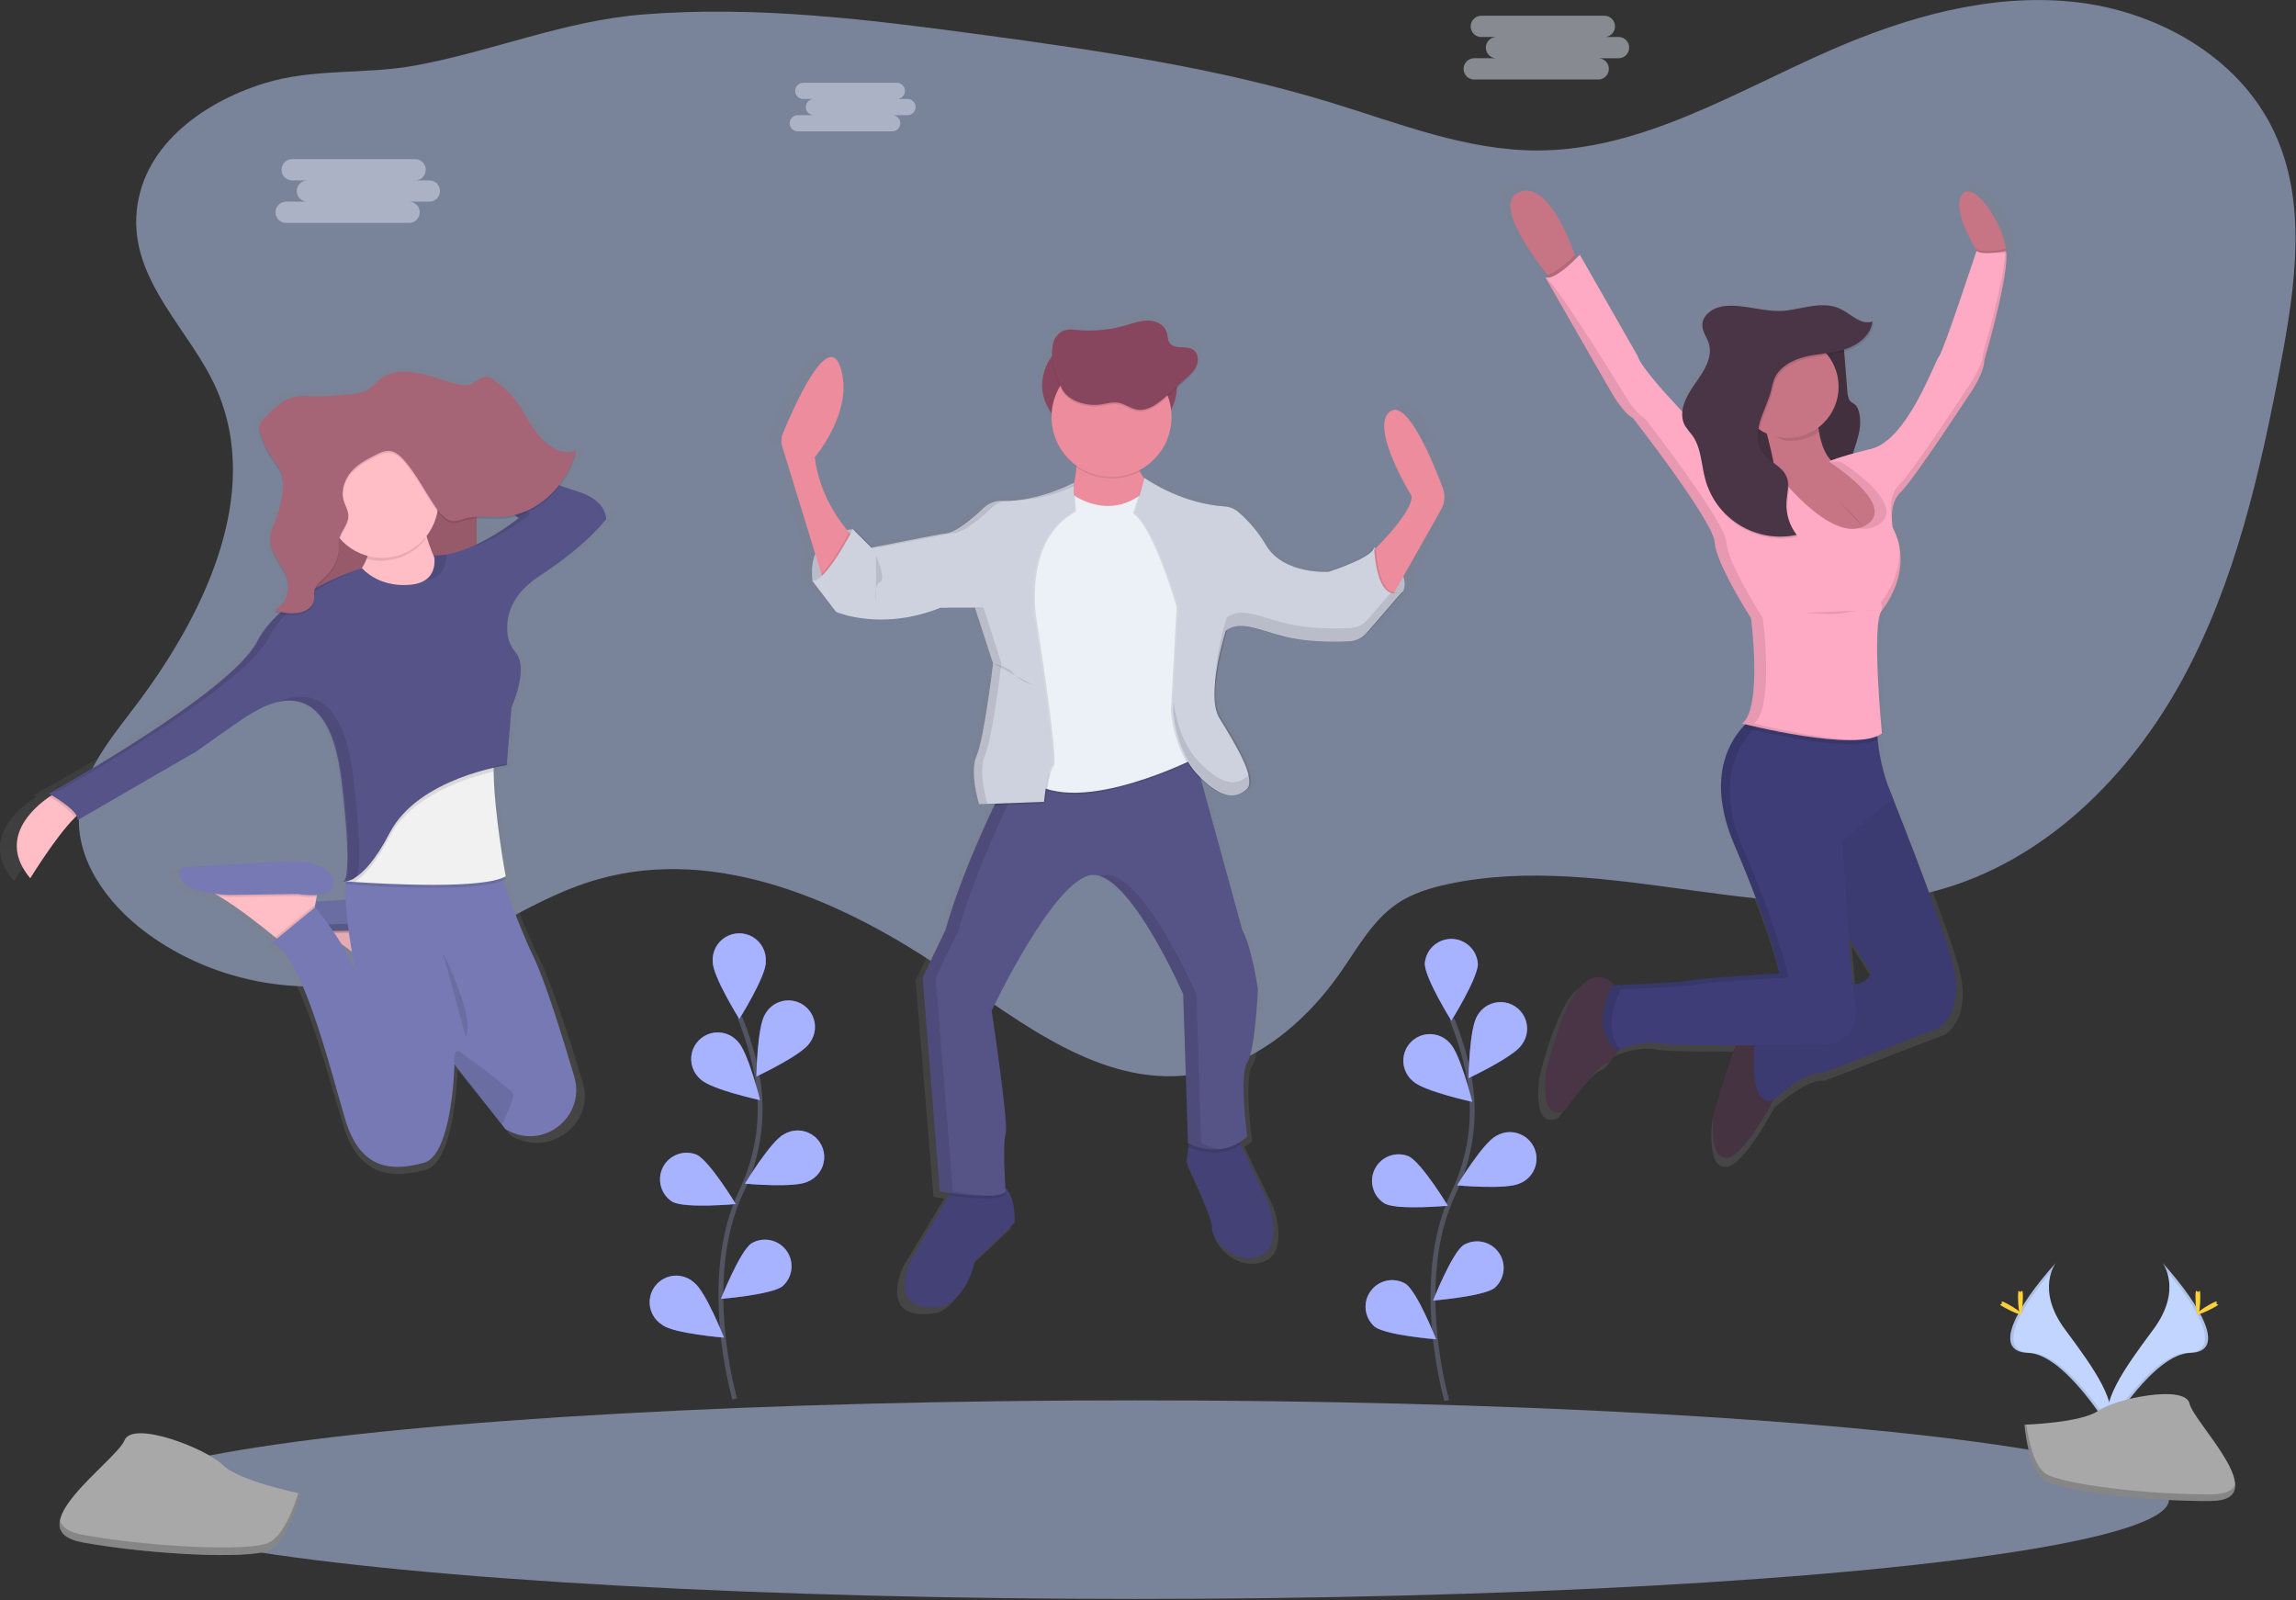 <?xml version="1.0" encoding="UTF-8"?>
<svg width="950px" height="662px" viewBox="0 0 950 662" version="1.1" xmlns="http://www.w3.org/2000/svg" xmlns:xlink="http://www.w3.org/1999/xlink">
    <rect x="0" y="0" width="950" height="662" fill="#333333" stroke="none"/>
    <!-- Generator: Sketch 52.6 (67491) - http://www.bohemiancoding.com/sketch -->
    <title>undraw_celebration_0jvk</title>
    <desc>Created with Sketch.</desc>
    <defs>
        <linearGradient x1="49.983%" y1="100.014%" x2="49.983%" y2="0.005%" id="linearGradient-1">
            <stop stop-color="#808080" stop-opacity="0.25" offset="0%"></stop>
            <stop stop-color="#808080" stop-opacity="0.12" offset="54%"></stop>
            <stop stop-color="#808080" stop-opacity="0.1" offset="100%"></stop>
        </linearGradient>
        <linearGradient x1="49.5%" y1="61.148%" x2="49.5%" y2="39.148%" id="linearGradient-2">
            <stop stop-color="#808080" stop-opacity="0.25" offset="0%"></stop>
            <stop stop-color="#808080" stop-opacity="0.12" offset="54%"></stop>
            <stop stop-color="#808080" stop-opacity="0.1" offset="100%"></stop>
        </linearGradient>
        <linearGradient x1="49.992%" y1="100.019%" x2="49.992%" y2="0.007%" id="linearGradient-3">
            <stop stop-color="#808080" stop-opacity="0.25" offset="0%"></stop>
            <stop stop-color="#808080" stop-opacity="0.12" offset="54%"></stop>
            <stop stop-color="#808080" stop-opacity="0.1" offset="100%"></stop>
        </linearGradient>
        <linearGradient x1="49.998%" y1="99.994%" x2="49.998%" y2="-3.23460403e-05%" id="linearGradient-4">
            <stop stop-color="#808080" stop-opacity="0.25" offset="0%"></stop>
            <stop stop-color="#808080" stop-opacity="0.12" offset="54%"></stop>
            <stop stop-color="#808080" stop-opacity="0.1" offset="100%"></stop>
        </linearGradient>
    </defs>
    <g id="Page-1" stroke="none" stroke-width="1" fill="none" fill-rule="evenodd">
        <g id="undraw_celebration_0jvk" transform="translate(-1, 0)">
            <path d="M90.45,160.67 C109.97,204.76 85.07,255.53 55.76,293.76 C45.95,306.58 35.12,320.02 33.76,336.1 C32.12,355.77 45.44,373.85 61.24,385.67 C90.06,407.21 129.42,413.87 163.72,403 C193.36,393.61 218.28,372.4 248.18,363.85 C298.18,349.53 351.18,373.27 394,402.85 C424.31,423.76 456.77,449.24 493.31,444.76 C519.02,441.61 540.84,423.56 555.65,402.31 C562.8,392.05 569.02,380.55 579.43,373.63 C585.62,369.51 592.89,367.33 600.16,365.77 C666.55,351.58 737.01,386.21 802.52,368.4 C846.77,356.4 882.05,321.4 903.99,281.13 C925.93,240.86 936.17,195.39 944.7,150.34 C950.76,118.34 955.79,83.77 941.86,54.34 C927.12,23.18 893,4.29 858.71,0.75 C824.42,-2.79 790.03,6.98 758.44,20.76 C718.97,38.02 680.28,62.18 637.2,62.26 C607.86,62.32 579.88,51.06 551.83,42.47 C504.93,28.12 456.16,20.99 407.56,14.41 C361.03,8.11 314.04,2.25 267.23,5.97 C234.11,8.6 204.86,21.26 172.72,27.12 C151.77,30.94 130.72,28.12 110.16,34.52 C84.84,42.44 58.8,60.79 57.4,89.69 C56.08,117.2 80.1,137.28 90.45,160.67 Z" id="Path" fill="#C1D5FF" opacity="0.5"></path>
            <path d="M602.9,199.93 C598.63,188.8 587.62,162.64 580.37,167.83 C571.21,174.39 589.53,203.37 589.53,203.37 C590.05,208.69 579.75,219.76 574.23,225.28 C574.23,224.84 574.23,224.59 574.23,224.59 C574.177,224.8 574.097,225.002 573.99,225.19 L573.53,224.94 C573.407,225.381 573.185,225.788 572.88,226.13 C572.88,225.38 572.83,224.94 572.83,224.94 C571.77,229.43 553.27,235.12 553.27,235.12 C553.27,235.12 552.77,235.12 551.91,235.12 C546.77,235.12 533.39,233.96 527.19,224.04 C523.983,218.666 519.881,213.88 515.06,209.89 C513.409,208.596 511.404,207.836 509.31,207.71 C492.18,206.61 478.31,197.94 475.54,196.09 L475.03,195.74 L474.92,196.06 C474.27,195.13 473.64,194.14 473.05,193.12 L472.75,192.57 C481.205,188.326 486.559,179.691 486.6,170.23 C486.6,170.06 486.6,169.88 486.6,169.71 C488.107,167.105 488.9,164.149 488.9,161.14 L488.9,158.14 L492.81,154.66 C494.6,153.07 496.45,151.39 497.36,149.2 C497.725,148.314 497.889,147.357 497.84,146.4 C498.018,144.733 497.322,143.091 496,142.06 C493,139.99 488,142.06 485.83,139.18 C484.83,137.88 485.01,136.11 484.52,134.58 C483.52,131.47 479.92,129.79 476.59,129.74 C473.26,129.69 470.07,130.9 466.87,131.81 C460.147,133.719 453.131,134.376 446.17,133.75 C444.287,133.415 442.355,133.483 440.5,133.95 C438.203,134.9 436.494,136.886 435.9,139.3 C435.653,140.194 435.505,141.113 435.46,142.04 C432.67,145.187 431.127,149.245 431.12,153.45 L431.12,161.14 C431.126,165.245 432.598,169.214 435.27,172.33 C435.908,179.654 439.738,186.325 445.74,190.57 C445.74,190.77 445.74,190.973 445.74,191.18 L445.87,191.26 C445.708,193.644 445.34,196.01 444.77,198.33 L444.77,197.82 C444.77,197.82 430.77,205.27 415.77,205.45 L414.12,205.45 C411.161,205.35 408.284,206.429 406.12,208.45 C401.68,212.63 393.9,219.24 389.12,219.24 C388.12,219.24 362.88,224.17 358.7,224.99 L350.89,217.34 L350.65,217.79 L350.19,217.34 C349.336,217.406 348.487,217.53 347.65,217.71 C343.65,212.97 335.65,201.95 333.8,187.16 C333.8,187.16 351.07,167.49 344.72,149.16 C339.3,133.54 324.37,167.02 320.13,177.11 C319.388,178.871 319.296,180.838 319.87,182.66 L333.9,227.88 C332.564,231.384 332.181,235.18 332.79,238.88 L332.63,238.88 L342.85,251.99 C342.85,251.99 350.54,255.27 362.57,255.21 C371.387,255.224 380.125,253.548 388.31,250.27 L390.68,250.27 L390.23,250.44 L402.4,250.44 L410.14,273.85 C409.88,275.98 406.14,305.71 403.14,312.36 C402.25,314.582 401.847,316.969 401.96,319.36 C402.118,323.954 402.867,328.508 404.19,332.91 L410.97,332.66 L410.71,333.19 C404.97,344.96 395.38,365.93 389.71,385.53 L379.84,405.53 L387.24,495.23 L387.54,495.23 L388.11,495.32 C388.91,495.44 390.11,495.62 391.69,495.82 L391.11,496.82 L374.8,523.82 C374.8,523.82 363.17,547.63 388.9,543.14 C388.9,543.14 398.41,540.38 402.29,524.14 L419.21,508.27 C419.21,508.27 420,497.73 415.21,493.52 C414.91,488.65 414.15,474.43 415.32,471.01 C416.73,466.87 409.32,419.26 409.32,419.26 C409.32,419.26 436.1,363.71 452.32,362.33 C453.509,362.246 454.703,362.403 455.83,362.79 C469.16,367.13 485.31,399.36 490.06,409.39 L490.28,409.85 L490.28,409.94 L490.46,410.33 L490.46,410.44 L490.62,410.78 L490.62,410.87 L490.76,411.18 L490.76,411.25 L490.88,411.5 L490.88,411.6 L490.97,411.79 L490.97,411.87 L491.03,412.01 L491.03,412.09 L491.03,412.18 L491.08,412.3 L493.19,474.75 L493.4,474.86 L493.5,474.86 L493.32,476.15 L492.4,482.6 C492.4,482.6 504.03,507.1 503.32,510.2 C502.61,513.3 511.07,525.73 523.05,522.28 C535.03,518.83 527.9,499.38 527.9,499.38 L516.36,475.6 L515.85,474.54 C517,473.835 518.084,473.028 519.09,472.13 C519.09,472.13 515.57,446.6 519.09,441.08 C522.61,435.56 523.67,410.37 523.67,410.37 C523.67,410.37 521.2,393.12 516.97,385.53 L499.25,322.28 C504.56,327.22 508.69,329.15 512.14,329.02 L512.71,329.02 C514.227,329.049 515.724,328.676 517.05,327.94 C517.762,327.538 518.432,327.066 519.05,326.53 C519.168,326.428 519.278,326.318 519.38,326.2 C524.31,322.06 513.74,305.84 507.75,296.2 C501.98,286.9 509.93,261.63 510.53,259.75 C511.064,259.358 511.637,259.023 512.24,258.75 C513.48,258.219 514.811,257.93 516.16,257.9 C521.9,258.1 528.96,261.4 537.7,263.06 C543.774,264.093 549.929,264.572 556.09,264.49 L556.45,264.49 C558.9,264.49 561.12,264.44 562.92,264.37 C564.562,264.305 566.169,263.871 567.62,263.1 C568.864,262.375 569.99,261.464 570.96,260.4 L586.3,243.07 L585.9,243.26 C586.643,241.295 586.643,239.125 585.9,237.16 L602.11,209.16 C603.768,206.365 604.059,202.966 602.9,199.93 Z" id="Path" fill="url(#linearGradient-1)"></path>
            <path d="M420.78,505.9 L404.45,521.55 C400.71,537.55 391.52,540.26 391.52,540.26 C366.69,544.68 377.91,521.26 377.91,521.26 L393.66,494.61 L395.6,491.32 C395.6,491.32 406.83,487.92 414.31,489.96 C415.254,490.219 416.127,490.691 416.86,491.34 C421.55,495.41 420.78,505.9 420.78,505.9 Z" id="Path" fill="#444176"></path>
            <path d="M521.47,519.85 C509.9,523.25 501.74,511.01 502.47,507.94 C503.2,504.87 491.9,480.76 491.9,480.76 L492.78,474.4 L493.6,468.51 L512.6,469.87 L514.39,473.63 L525.53,497.08 C525.53,497.08 533.04,516.45 521.47,519.85 Z" id="Path" fill="#444176"></path>
            <path d="M417.04,494 C415.25,497.07 400.74,495.52 393.67,494.56 L395.61,491.27 C395.61,491.27 406.84,487.87 414.32,489.91 C415.264,490.169 416.137,490.641 416.87,491.29 C416.97,492.95 417.04,494 417.04,494 Z" id="Path" fill="#000000" opacity="0.1"></path>
            <path d="M514.41,473.61 C504.68,480.09 494.32,475.19 492.76,474.38 L493.58,468.49 L512.58,469.85 L514.41,473.61 Z" id="Path" fill="#000000" opacity="0.1"></path>
            <path d="M517.05,439.57 C513.65,445.01 517.05,470.19 517.05,470.19 C505.82,480.4 492.56,472.91 492.56,472.91 L490.56,411.34 C490.56,411.34 468.45,360.65 452.8,362.01 C437.15,363.37 411.3,418.14 411.3,418.14 C411.3,418.14 418.44,465.08 417.08,469.14 C415.72,473.2 417.08,492.95 417.08,492.95 C414.7,497.03 389.87,492.95 389.87,492.95 L382.73,404.5 L392.21,384.76 C397.66,365.44 406.92,344.76 412.46,333.16 C415.21,327.39 417.05,323.87 417.05,323.87 L435.15,320.1 L493.9,307.92 L515.01,384.76 C519.09,392.24 521.47,409.25 521.47,409.25 C521.47,409.25 520.45,434.13 517.05,439.57 Z" id="Path" fill="#565387"></path>
            <g id="Group" opacity="0.1" transform="translate(382, 307)" fill="#000000">
                <path d="M116,165.91 L114,104.34 C114,104.34 91.89,53.65 76.24,55.01 C75.54,55.078 74.852,55.233 74.19,55.47 C89.45,60.54 108.56,104.34 108.56,104.34 L110.56,165.91 C114.732,168.036 119.436,168.894 124.09,168.38 C121.269,168.041 118.53,167.204 116,165.91 Z" id="Path"></path>
                <path d="M13.27,185.98 L6.13,97.53 L15.65,77.76 C21.1,58.44 30.36,37.76 35.9,26.16 C38.65,20.39 40.49,16.87 40.49,16.87 L58.59,13.1 L112.22,1.95 L111.93,0.88 L53.15,13.1 L35.05,16.87 C35.05,16.87 33.21,20.39 30.46,26.16 C24.9,37.76 15.66,58.48 10.21,77.76 L0.69,97.49 L7.83,185.94 C7.83,185.94 21.39,188.17 29.43,187.68 C24.018,187.386 18.625,186.819 13.27,185.98 Z" id="Path"></path>
            </g>
            <path d="M353.9,218.97 C353.9,218.97 334.51,219.97 337.23,240.4 L342.67,241.08 L350.83,232.24 L354.91,224.76 L354.91,223.06 L353.9,218.97 Z" id="Path" fill="#CED2DF"></path>
            <path d="M353.9,218.97 C353.9,218.97 334.51,219.97 337.23,240.4 L342.67,241.08 L350.83,232.24 L354.91,224.76 L354.91,223.06 L353.9,218.97 Z" id="Path" fill="#000000" opacity="0.1"></path>
            <path d="M569.61,226.45 C569.61,226.45 585.61,234.95 581.52,244.82 L576.42,246.82 L569.62,243.08 L568.62,234.24 L569.3,228.12 L569.61,226.45 Z" id="Path" fill="#CED2DF"></path>
            <path d="M569.61,226.45 C569.61,226.45 585.61,234.95 581.52,244.82 L576.42,246.82 L569.62,243.08 L568.62,234.24 L569.3,228.12 L569.61,226.45 Z" id="Path" fill="#000000" opacity="0.1"></path>
            <rect id="Rectangle" fill="#88455E" x="432.18" y="138.68" width="55.79" height="42.18" rx="21.09"></rect>
            <path d="M353.77,221.86 L341.86,240.86 L340.86,237.48 L324.68,184.76 C324.127,182.963 324.215,181.029 324.93,179.29 C329.02,169.35 343.44,136.29 348.67,151.74 C354.79,169.74 338.12,189.16 338.12,189.16 C340.02,204.92 348.87,216.34 352.35,220.3 C353.23,221.33 353.77,221.86 353.77,221.86 Z" id="Path" fill="#EC8C9C"></path>
            <path d="M567.06,230.02 C567.06,230.02 585.77,212.33 585.06,205.19 C585.06,205.19 567.37,176.62 576.22,170.19 C583.22,165.07 593.85,190.87 597.97,201.84 C599.072,204.798 598.813,208.092 597.26,210.84 L574.9,250.43 L567.06,230.02 Z" id="Path" fill="#EC8C9C"></path>
            <path d="M445.95,180.7 C445.95,180.7 449.35,202.47 439.49,210.64 C429.63,218.81 467.73,218.76 467.73,218.76 L481.34,206.17 C481.34,206.17 465.69,191.54 470.45,180.66 L445.95,180.7 Z" id="Path" fill="#EC8C9C"></path>
            <path d="M445.27,205.53 C445.27,205.53 459.9,216.42 474.52,204.17 L498.33,253.5 L496.97,313.71 C496.97,313.71 447.64,339.22 427.23,323.58 C406.82,307.94 423.83,299.77 423.83,299.77 L419.07,253.51 L424.17,223.57 C424.17,223.57 433.35,209.28 434.04,209.28 C434.73,209.28 445.27,205.53 445.27,205.53 Z" id="Path" fill="#000000" opacity="0.1"></path>
            <path d="M445.27,204.85 C445.27,204.85 459.9,215.76 474.53,203.49 L498.34,252.82 L496.98,313.03 C496.98,313.03 447.65,338.54 427.24,322.9 C406.83,307.26 423.84,299.09 423.84,299.09 L419.08,252.83 L424.18,222.89 C424.18,222.89 433.36,208.6 434.05,208.6 C434.74,208.6 445.27,204.85 445.27,204.85 Z" id="Path" fill="#EBF1F6"></path>
            <path d="M445.27,199.76 C445.27,199.76 431.4,207.66 416.34,207.27 C413.486,207.181 410.716,208.24 408.65,210.21 C404.36,214.33 396.85,220.85 392.2,220.85 C391.2,220.85 362.26,226.63 362.26,226.63 L354.61,218.98 C354.61,218.98 343.21,241.26 337.77,240.24 L347.64,253.17 C347.64,253.17 366.35,261.33 390.84,251.47 L405.13,251.47 L412.61,274.6 C412.61,274.6 408.87,305.9 405.81,312.7 C402.75,319.5 406.81,332.77 406.81,332.77 L433.68,331.77 C433.68,331.77 435.04,318.5 437.08,316.77 C439.12,315.04 429.94,256.56 429.94,256.56 C429.94,256.56 423.82,223.56 446.27,211.66 L445.27,199.76 Z" id="Path" fill="#000000" opacity="0.1"></path>
            <path d="M435.14,320.14 C434.15,324.176 433.445,328.276 433.03,332.41 L412.46,333.19 C415.21,327.42 417.05,323.9 417.05,323.9 L435.14,320.14 Z" id="Path" fill="#000000" opacity="0.1"></path>
            <path d="M353.77,221.86 L341.86,240.86 L340.86,237.48 C345.23,233.14 350.35,224.07 352.39,220.29 C353.23,221.33 353.77,221.86 353.77,221.86 Z" id="Path" fill="#000000" opacity="0.1"></path>
            <path d="M445.27,199.76 C445.27,199.76 430.71,207.66 415.66,207.27 C412.806,207.181 410.036,208.24 407.97,210.21 C403.68,214.33 396.17,220.85 391.52,220.85 C390.52,220.85 361.58,226.63 361.58,226.63 L353.9,218.97 C353.9,218.97 342.5,241.25 337.06,240.23 L346.93,253.16 C346.93,253.16 365.64,261.32 390.13,251.46 L404.42,251.46 L411.9,274.58 C411.9,274.58 408.16,305.88 405.1,312.68 C402.04,319.48 406.1,332.75 406.1,332.75 L432.97,331.75 C432.97,331.75 434.33,318.48 436.37,316.75 C438.41,315.02 429.23,256.54 429.23,256.54 C429.23,256.54 423.11,223.54 445.56,211.64 L445.27,199.76 Z" id="Path" fill="#CED2DF"></path>
            <path d="M474.53,197.7 C474.53,197.7 488.41,208.28 506.94,209.5 C508.967,209.627 510.906,210.378 512.49,211.65 C517.163,215.615 521.124,220.35 524.2,225.65 C531.68,237.9 550.05,236.54 550.05,236.54 C550.05,236.54 567.91,230.93 568.93,226.54 C568.93,226.54 569.44,250.54 580.67,244.74 L565.9,261.76 C564.018,263.933 561.322,265.232 558.45,265.35 C552.9,265.57 543.26,265.64 535.12,264.06 C522.87,261.68 514.03,255.9 507.57,261 C507.57,261 499.07,287.53 504.85,297.06 C510.63,306.59 520.85,322.57 516.08,326.66 C511.31,330.75 505.53,330.4 496.01,320.54 C486.49,310.68 485.46,294.01 485.46,294.01 L487.84,251.15 C487.84,251.15 478.66,218.83 469.84,212.37 L474.53,197.7 Z" id="Path" fill="#000000" opacity="0.1"></path>
            <path d="M582.02,244.31 L567.21,261.4 C566.226,262.534 565.008,263.441 563.64,264.06 C562.424,264.609 561.113,264.918 559.78,264.97 C554.23,265.2 544.59,265.27 536.45,263.68 C524.99,261.45 516.51,256.25 510.17,259.76 C509.721,260.008 509.292,260.292 508.89,260.61 C508.89,260.61 500.39,287.14 506.17,296.67 C511.95,306.2 522.17,322.18 517.4,326.27 C516.602,326.972 515.706,327.555 514.74,328 C510.46,329.93 505.15,328.26 497.33,320.15 C487.81,310.28 486.78,293.62 486.78,293.62 L489.16,250.76 C489.16,250.76 479.98,218.44 471.16,211.98 L475.05,198.03 C477.73,199.85 491.11,208.4 507.65,209.49 C509.677,209.617 511.616,210.368 513.2,211.64 C517.873,215.605 521.833,220.34 524.91,225.64 C532.39,237.89 550.76,236.53 550.76,236.53 C555.164,235.125 559.464,233.414 563.63,231.41 C566.24,230.13 568.54,228.73 569.63,227.41 C569.936,227.065 570.158,226.655 570.28,226.21 C570.28,226.21 570.8,250.09 582.02,244.31 Z" id="Path" fill="#000000" opacity="0.1"></path>
            <path d="M581.34,244.65 L566.54,261.76 C565.726,262.699 564.751,263.485 563.66,264.08 C562.262,264.839 560.709,265.267 559.12,265.33 C553.57,265.56 543.93,265.63 535.79,264.04 C524.74,261.89 516.45,256.97 510.2,259.78 C509.486,260.091 508.814,260.491 508.2,260.97 C508.2,260.97 499.7,287.5 505.48,297.03 C511.26,306.56 521.48,322.54 516.71,326.63 C516.093,327.161 515.423,327.627 514.71,328.02 C510.31,330.45 504.87,329.02 496.62,320.51 C487.1,310.64 486.07,293.98 486.07,293.98 L488.45,251.12 C488.45,251.12 479.27,218.8 470.45,212.34 L474.53,197.71 L475.02,198.05 C477.7,199.87 491.08,208.42 507.62,209.51 C509.647,209.637 511.586,210.388 513.17,211.66 C517.843,215.625 521.803,220.36 524.88,225.66 C532.36,237.91 550.73,236.55 550.73,236.55 C555.134,235.145 559.434,233.434 563.6,231.43 C566.69,229.85 569.21,228.12 569.6,226.54 C569.6,226.54 569.6,226.85 569.6,227.4 C569.9,231.53 571.4,249.76 581.34,244.65 Z" id="Path" fill="#CED2DF"></path>
            <path d="M470.75,181.21 L445.75,181.21 C446.3,185.185 446.457,189.204 446.22,193.21 C453.997,198.682 464.16,199.413 472.64,195.11 C470.24,190.67 468.78,185.63 470.75,181.21 Z" id="Path" fill="#000000" opacity="0.1"></path>
            <circle id="Oval" fill="#EC8C9C" cx="460.92" cy="172.53" r="24.83"></circle>
            <path d="M455.76,168.11 C458.53,167.78 461.3,166.8 464.03,167.35 C466.51,167.85 468.62,169.56 471.1,170.08 C475.88,171.08 480.32,167.56 483.93,164.28 L491.73,157.18 C493.46,155.61 495.24,153.96 496.13,151.8 C497.02,149.64 496.71,146.8 494.81,145.44 C491.96,143.44 487.05,145.44 484.99,142.6 C484.06,141.32 484.2,139.6 483.72,138.07 C482.72,135.01 479.28,133.34 476.06,133.3 C472.84,133.26 469.76,134.44 466.68,135.3 C460.192,137.182 453.407,137.83 446.68,137.21 C444.864,136.878 442.998,136.942 441.21,137.4 C438.978,138.353 437.33,140.308 436.77,142.67 C435.23,148.11 437.86,156.88 440.5,161.75 C443.14,166.62 450.49,168.76 455.76,168.11 Z" id="Path" fill="#000000" opacity="0.1"></path>
            <path d="M455.76,167.43 C458.53,167.1 461.3,166.12 464.03,166.67 C466.51,167.17 468.62,168.88 471.1,169.4 C475.88,170.4 480.32,166.88 483.93,163.6 L491.73,156.5 C493.46,154.93 495.24,153.28 496.13,151.12 C497.02,148.96 496.71,146.12 494.81,144.76 C491.96,142.76 487.05,144.76 484.99,141.92 C484.06,140.64 484.2,138.92 483.72,137.39 C482.72,134.33 479.28,132.66 476.06,132.62 C472.84,132.58 469.76,133.76 466.68,134.62 C460.192,136.502 453.407,137.15 446.68,136.53 C444.864,136.198 442.998,136.262 441.21,136.72 C438.978,137.673 437.33,139.628 436.77,141.99 C435.23,147.43 437.86,156.2 440.5,161.07 C443.14,165.94 450.49,168.03 455.76,167.43 Z" id="Path" fill="#88455E"></path>
            <path d="M412.45,274.76 C412.45,274.76 417.89,275.44 420.61,278.84 C423.33,282.24 428.09,283.26 428.09,283.26" id="Path" fill="#000000" opacity="0.1"></path>
            <path d="M363.46,229.85 C363.46,229.85 367.9,239.76 365.16,240.76 C362.42,241.76 363.46,248.92 363.46,248.92" id="Path" fill="#000000" opacity="0.1"></path>
            <g id="Group" opacity="0.1" transform="translate(364, 199)" fill="#000000">
                <path d="M0.99,27.45 C0.99,27.45 29.9,21.67 30.9,21.67 C35.56,21.67 43.06,15.15 47.35,11.03 C48.655,9.78 50.26,8.888 52.01,8.44 L51.64,8.44 C48.786,8.351 46.016,9.41 43.95,11.38 C39.66,15.5 32.15,22.02 27.5,22.02 C26.69,22.02 8.19,25.69 0.68,27.18 L0.99,27.45 Z" id="Path"></path>
                <path d="M81.31,2.19 L81.31,0.92 C74.355,4.466 66.871,6.861 59.15,8.01 C66.811,7.328 74.303,5.361 81.31,2.19 Z" id="Path"></path>
                <path d="M45.56,133.58 C45.56,133.58 41.48,120.31 44.56,113.51 C47.64,106.71 51.36,75.41 51.36,75.41 L43.9,52.28 L29.57,52.28 L28.7,52.62 L40.45,52.62 L47.9,75.76 C47.9,75.76 44.16,107.06 41.1,113.86 C38.04,120.66 42.1,133.93 42.1,133.93 L68.97,132.93 L68.97,132.72 L45.56,133.58 Z" id="Path"></path>
            </g>
            <g id="Group" opacity="0.1" transform="translate(486, 244)" fill="#000000">
                <path d="M31.05,77.19 C30.433,77.721 29.763,78.187 29.05,78.58 C24.65,81.01 19.21,79.58 10.96,71.07 C3.4,63.24 1.2,51.07 0.61,46.46 L0.41,49.98 C0.41,49.98 1.41,66.65 10.96,76.51 C19.21,85.05 24.65,86.45 29.05,84.02 C29.763,83.627 30.433,83.161 31.05,82.63 C32.48,81.4 32.56,79.09 31.81,76.21 C31.624,76.584 31.366,76.917 31.05,77.19 Z" id="Path"></path>
                <path d="M90.53,1.16 L80.9,12.29 C80.086,13.229 79.111,14.015 78.02,14.61 C76.622,15.369 75.069,15.797 73.48,15.86 C67.93,16.09 58.29,16.16 50.15,14.57 C39.1,12.42 30.81,7.5 24.56,10.31 C23.846,10.621 23.174,11.021 22.56,11.5 C22.56,11.5 17.07,28.64 17.91,40.31 C18.56,29.4 22.56,16.94 22.56,16.94 C23.174,16.461 23.846,16.061 24.56,15.75 C30.82,12.94 39.1,17.86 50.15,20.01 C58.29,21.59 67.92,21.52 73.48,21.3 C75.069,21.237 76.622,20.809 78.02,20.05 C79.108,19.464 80.084,18.688 80.9,17.76 L95.71,0.67 C94.156,1.638 92.238,1.819 90.53,1.16 Z" id="Path"></path>
            </g>
            <path d="M141.64,367.65 C141.884,367.886 142.253,367.935 142.55,367.77 C142.242,367.775 141.936,367.735 141.64,367.65 Z" id="Path" fill="url(#linearGradient-2)"></path>
            <path d="M243.55,202 C241.75,201.48 239.18,200.63 236.09,199.55 C239.301,195.419 241.651,190.685 243,185.63 L242.74,185.73 C242.83,185.42 242.92,185.12 243,184.8 C237.07,187.21 230.51,183.13 226.33,177.89 C222.15,172.65 219.33,166.15 214.75,161.33 C212.841,159.413 210.789,157.644 208.61,156.04 C207.26,155.04 205.81,153.91 204.16,153.86 C201.49,153.78 199.4,156.4 196.83,157.17 C195.139,157.551 193.378,157.485 191.72,156.98 C185.09,155.46 178.72,152.65 171.95,151.91 C168.328,151.463 164.651,151.877 161.22,153.12 C157.82,154.41 156.27,156.98 153.52,159.04 C150.52,161.25 144.66,161.2 141.17,161.59 C136.935,162.074 132.671,162.251 128.41,162.12 C125.962,161.908 123.496,161.998 121.07,162.39 C116,163.5 111.93,167.53 108.13,171.39 C107.093,172.263 106.346,173.432 105.99,174.74 C105.941,175.108 105.941,175.482 105.99,175.85 C105.952,176.858 106.125,177.863 106.5,178.8 C107.67,182.271 109.323,185.56 111.41,188.57 C112.96,190.79 114.77,192.88 115.65,195.51 C116.067,196.803 116.286,198.152 116.3,199.51 C116.257,200.953 116.106,202.39 115.85,203.81 C115.179,207.736 114.076,211.576 112.56,215.26 C111.619,217.151 110.972,219.174 110.64,221.26 C110.611,221.686 110.611,222.114 110.64,222.54 C110.39,229.14 117.05,233.89 118.34,240.45 C118.446,240.994 118.51,241.546 118.53,242.1 C118.39,246.19 116.06,250.19 112.62,251.78 C112.92,251.9 113.23,252 113.54,252.1 C113.244,252.286 112.937,252.453 112.62,252.6 C113.25,252.84 113.89,253.05 114.54,253.22 C110.63,256.625 107.345,260.686 104.83,265.22 C93.26,286.76 14.9,328.95 14.9,328.95 L16.06,329.61 L15.12,330.22 C8.34,334.73 -7.57,347.88 6.81,364.51 C6.81,364.51 18.04,346.79 25.91,339.24 C26.26,338.9 26.61,338.59 26.91,338.3 C27.26,338.838 27.368,339.498 27.21,340.12 L78.73,311.17 C78.73,311.17 97.04,298.35 102.15,295.46 C105.747,293.219 109.661,291.534 113.76,290.46 L113.16,290.71 C115.086,290.18 117.072,289.898 119.07,289.87 C128.19,290.01 138.07,296.69 141.32,323.14 C145.68,358.56 143.66,364.95 142.26,365.82 C142.087,365.807 141.917,365.777 141.75,365.73 C141.793,365.768 141.84,365.801 141.89,365.83 C141.7,365.817 141.513,365.783 141.33,365.73 C141.535,365.918 141.823,365.986 142.09,365.91 C142.281,365.968 142.488,365.943 142.66,365.84 C142.89,365.853 143.12,365.853 143.35,365.84 C143.35,366.167 143.327,366.5 143.28,366.84 C143.21,366.84 142.87,367.03 143.28,367.05 C143.17,369.05 143.18,371.22 143.28,373.49 C138.75,373.74 134.22,374.01 130.28,374.25 L130.63,372.38 L130.79,371.54 C134.27,371.26 137.57,370.24 137.96,367.42 C138.81,361.22 130.3,357.91 123.06,357.5 C115.82,357.09 72.4,359.98 72.4,359.98 C72.4,359.98 65.89,368.41 86.54,370.98 C87.153,371.3 87.79,371.633 88.45,371.98 C96.54,376.59 107.51,385.08 112.77,389.26 L113.5,389.84 L111.14,391.76 C123.91,394.65 136.26,443.45 143.07,465.76 C149.88,488.07 164.78,487.26 177.13,483.95 C188.7,480.85 190.13,447.25 190.32,443.03 L190.32,442.6 L210.9,468.02 L212.46,469.95 C213.06,470.263 213.653,470.557 214.24,470.83 C229.82,478.24 247.03,464.03 242.14,447.83 C237.19,431.5 229.51,407.35 224.39,397.14 C220.1,388.59 214.56,374.39 211.2,365.5 C211.636,365.325 212.061,365.121 212.47,364.89 C212.47,364.89 212.39,364.49 212.26,363.76 L212.47,363.65 C212.47,363.65 207.47,337.93 207.25,319.65 C207.25,319.33 207.25,318.997 207.25,318.65 C207.25,318.45 207.25,318.25 207.25,318.06 C210.97,317.21 213.33,316.88 213.33,316.88 L213.4,316.08 L212.97,316.17 L215.04,292.48 C215.04,292.48 222.64,276.31 216.82,269.58 C215.051,267.612 213.869,265.186 213.41,262.58 C212.41,256.39 213.41,246.06 226.96,237.48 C247.82,224.25 255.96,213.48 255.96,213.48 C255.96,213.48 256.32,205.76 243.55,202 Z M202.12,218.44 L202.12,207.49 C205.99,207.3 209.94,207.75 213.83,207.49 C215.74,207.357 217.632,207.038 219.48,206.54 L220.42,207.19 C214.729,211.568 208.595,215.338 202.12,218.44 Z M142.97,390.08 C144.5,391.14 146.04,392.24 147.55,393.35 C148.49,398.75 149.32,402.56 149.38,402.83 C147.654,398.386 145.508,394.116 142.97,390.08 Z" id="Shape" fill="url(#linearGradient-3)" fill-rule="nonzero"></path>
            <path d="M176.03,381.08 L175.13,385.97 L174.44,389.71 L173.18,396.55 L160.96,405.1 C160.96,405.1 159.86,404.16 158.04,402.67 C153.04,398.55 142.51,390.19 134.78,385.67 C132.794,384.402 130.644,383.409 128.39,382.72 L176.03,381.08 Z" id="Path" fill="#FFBDC6"></path>
            <path d="M176.03,381.08 L175.13,385.97 C172.436,386.12 169.734,385.982 167.07,385.56 L138.56,385.97 C137.21,385.89 135.95,385.78 134.77,385.66 C132.784,384.392 130.634,383.399 128.38,382.71 L176.03,381.08 Z" id="Path" fill="#000000" opacity="0.1"></path>
            <path d="M167.07,384.76 C167.07,384.76 181.33,387.2 182.14,381.09 C182.95,374.98 174.81,371.76 167.9,371.3 C160.99,370.84 119.42,373.76 119.42,373.76 C119.42,373.76 112.09,383.53 138.56,385.16 L167.07,384.76 Z" id="Path" fill="#7679B4"></path>
            <path d="M176.03,381.08 L175.13,385.97 L174.44,389.71 L173.18,396.55 L160.96,405.1 C160.96,405.1 159.86,404.16 158.04,402.67 C153.04,398.55 142.51,390.19 134.78,385.67 C132.794,384.402 130.644,383.409 128.39,382.72 L176.03,381.08 Z" id="Path" fill="#000000" opacity="0.1"></path>
            <path d="M176.03,381.08 L175.13,385.97 C172.436,386.12 169.734,385.982 167.07,385.56 L138.56,385.97 C137.21,385.89 135.95,385.78 134.77,385.66 C132.784,384.392 130.634,383.399 128.38,382.71 L176.03,381.08 Z" id="Path" fill="#000000" opacity="0.1"></path>
            <path d="M167.07,384.76 C167.07,384.76 181.33,387.2 182.14,381.09 C182.95,374.98 174.81,371.76 167.9,371.3 C160.99,370.84 119.42,373.76 119.42,373.76 C119.42,373.76 112.09,383.53 138.56,385.16 L167.07,384.76 Z" id="Path" fill="#000000" opacity="0.1"></path>
            <rect id="Rectangle" fill="#A66477" x="123.69" y="183.95" width="74.53" height="88.38"></rect>
            <rect id="Rectangle" fill="#000000" opacity="0.1" x="123.69" y="183.95" width="74.53" height="88.38"></rect>
            <path d="M36.33,335.26 C35.1,335.57 33.54,336.75 31.79,338.47 C24.26,345.91 13.52,363.36 13.52,363.36 C-0.24,346.98 14.99,334.03 21.52,329.58 C23.1,328.5 24.16,327.92 24.16,327.92 L36.33,335.26 Z" id="Path" fill="#FFBDC6"></path>
            <path d="M175.22,211.85 C175.22,211.85 178.89,237.51 191.51,243.62 C204.13,249.73 175.22,261.13 175.22,261.13 L135.71,246.47 C135.71,246.47 158.11,239.14 153.63,217.55 L175.22,211.85 Z" id="Path" fill="#FFBDC6"></path>
            <path d="M132.9,366.21 L132,371.1 L131.31,374.84 L130.05,381.68 L117.83,390.23 C117.83,390.23 116.73,389.29 114.91,387.8 C109.91,383.68 99.38,375.32 91.65,370.8 C89.664,369.532 87.514,368.539 85.26,367.85 L132.9,366.21 Z" id="Path" fill="#FFBDC6"></path>
            <path d="M132.9,366.21 L132,371.1 C129.306,371.25 126.604,371.112 123.94,370.69 L95.43,371.1 C94.08,371.02 92.82,370.91 91.64,370.79 C89.654,369.522 87.504,368.529 85.25,367.84 L132.9,366.21 Z" id="Path" fill="#000000" opacity="0.1"></path>
            <path d="M123.9,369.88 C123.9,369.88 138.16,372.32 138.97,366.21 C139.78,360.1 131.64,356.84 124.71,356.44 C117.78,356.04 76.24,358.88 76.24,358.88 C76.24,358.88 68.91,368.65 95.38,370.28 L123.9,369.88 Z" id="Path" fill="#7679B4"></path>
            <path d="M131.27,374.85 L130.01,381.69 L117.79,390.24 C117.79,390.24 116.69,389.3 114.87,387.81 L131.03,374.56 L131.27,374.85 Z" id="Path" fill="#000000" opacity="0.1"></path>
            <path d="M211.9,468.09 C211.34,467.817 210.773,467.527 210.2,467.22 L208.71,465.32 L189.03,440.32 L189.03,440.76 C188.9,444.91 187.48,478.01 176.42,481.06 C164.61,484.32 150.35,485.13 143.84,463.14 C137.33,441.15 125.51,393.09 113.29,390.24 L131.41,375.37 C131.41,375.37 143.41,389.37 148.31,402.85 C148.13,401.99 139.84,363.28 146.68,356.44 L206.14,356.44 C206.14,356.44 215.3,382.58 221.62,395.54 C226.52,405.6 233.87,429.38 238.62,445.47 C243.32,461.39 226.9,475.39 211.9,468.09 Z" id="Path" fill="#7679B4"></path>
            <path d="M210.24,363.76 C201.07,369.19 160.75,366.98 147.61,366.1 L144.04,365.84 C143.65,365.84 144.1,365.62 144.1,365.62 L144.47,361.92 L154.24,337.08 L206.58,306.76 C205.52,309.95 205.16,314.84 205.25,320.45 C205.51,338.43 210.24,363.76 210.24,363.76 Z" id="Path" fill="#000000" opacity="0.1"></path>
            <path d="M210.24,362.55 C201.07,367.98 160.75,365.77 147.61,364.89 L144.04,364.63 L143.45,364.63 L144.1,364.46 L147.32,363.61 L154.24,335.91 L206.58,305.57 C205.52,308.76 205.16,313.65 205.25,319.26 C205.51,337.21 210.24,362.55 210.24,362.55 Z" id="Path" fill="#F2F1F2"></path>
            <path d="M205.25,319.22 C194.61,321.67 171.19,328.88 162.19,346.22 C156.19,357.8 151.19,362.77 147.62,364.85 L144.05,364.59 L144.11,364.37 L147.33,363.52 L154.25,335.82 L206.59,305.48 C205.51,308.76 205.16,313.61 205.25,319.22 Z" id="Path" fill="#000000" opacity="0.1"></path>
            <path d="M24.11,327.93 L36.33,335.26 C35.1,335.57 33.54,336.75 31.79,338.47 C30.79,335.47 24.37,331.35 21.47,329.59 C23.05,328.51 24.11,327.93 24.11,327.93 Z" id="Path" fill="#000000" opacity="0.1"></path>
            <path d="M141.9,365.1 C141.62,365.256 141.271,365.211 141.04,364.99 C141.32,365.069 141.609,365.106 141.9,365.1 Z" id="Path" fill="#000000" opacity="0.1"></path>
            <path d="M169.51,241.99 C169.51,241.99 158.51,243.21 150.77,235.07 C150.77,235.07 118.19,244.44 107.19,265.62 C96.19,286.8 21.25,328.34 21.25,328.34 C21.25,328.34 34.25,335.67 33.06,339.34 L82.34,310.83 C82.34,310.83 99.85,298.2 104.74,295.35 C109.63,292.5 136.51,274.99 142.21,322.64 C147.91,370.29 142.21,364.64 142.21,364.64 C142.21,364.64 150.36,367.49 162.21,344.64 C174.06,321.79 210.68,316.54 210.68,316.54 L212.68,292.54 C212.68,292.54 219.95,276.62 214.38,269.98 C212.681,268.026 211.554,265.642 211.12,263.09 C210.19,256.99 211.12,246.82 224.12,238.37 C244.12,225.37 251.82,214.75 251.82,214.75 C251.82,214.75 252.23,207.01 240.01,203.35 C227.79,199.69 178.1,179.73 178.1,179.73 L176.47,186.65 L215.57,214.35 C215.57,214.35 196.02,230.23 180.57,229.83 C180.51,229.76 183.36,241.58 169.51,241.99 Z" id="Path" fill="#565388"></path>
            <path d="M177.06,223.02 C176.097,219.738 175.345,216.398 174.81,213.02 L153.22,218.76 C154.165,222.88 153.996,227.177 152.73,231.21 C161.751,233.617 171.336,230.386 177.06,223.01 L177.06,223.02 Z" id="Path" fill="#000000" opacity="0.1"></path>
            <circle id="Oval" fill="#FFBDC6" cx="159.13" cy="207.57" r="23.22"></circle>
            <path d="M171.47,154.76 C177.91,155.49 184.04,158.26 190.38,159.76 C191.964,160.257 193.652,160.322 195.27,159.95 C197.73,159.19 199.73,156.61 202.27,156.69 C203.84,156.69 205.27,157.81 206.53,158.84 C208.617,160.424 210.58,162.165 212.4,164.05 C216.77,168.8 219.49,175.2 223.48,180.36 C227.47,185.52 233.76,189.54 239.43,187.17 C235.58,202.17 222.94,213.64 209.28,214.57 C203.83,214.94 198.28,213.81 192.97,215.41 C191.654,215.946 190.265,216.284 188.85,216.41 C185.85,216.41 183.37,213.62 181.47,210.91 C177.03,204.53 173.47,197.29 168.47,191.48 C166.82,189.56 164.87,187.73 162.54,187.38 C160.21,187.03 158.06,188.14 155.98,189.22 C152.55,191 149.04,192.84 146.38,195.88 C143.72,198.92 142.04,203.47 143.14,207.59 C143.73,209.81 145.09,211.81 145.14,214.14 C145.14,217.84 141.92,220.55 141.27,224.14 C141.127,225.656 141.073,227.178 141.11,228.7 C140.82,233.64 137.6,237.7 134.22,240.79 C132.91,242 131.45,243.29 131.07,245.16 C130.81,246.43 131.07,247.78 130.9,249.07 C130.41,252.28 127.21,253.9 124.38,254.32 C121.075,254.804 117.7,254.404 114.6,253.16 C118.6,251.29 120.99,245.96 120.07,241.16 C118.81,234.55 112.17,229.81 112.73,223.07 C113.043,221.006 113.663,219 114.57,217.12 C116.019,213.484 117.072,209.702 117.71,205.84 C118.364,202.868 118.299,199.782 117.52,196.84 C116.67,194.25 114.94,192.19 113.46,190 C111.456,187.023 109.874,183.782 108.76,180.37 C108.356,179.362 108.202,178.271 108.31,177.19 C108.632,175.915 109.329,174.766 110.31,173.89 C113.95,170.08 117.85,166.11 122.69,165.01 C125.003,164.625 127.355,164.534 129.69,164.74 C133.767,164.87 137.849,164.696 141.9,164.22 C145.24,163.83 150.9,163.88 153.72,161.7 C156.35,159.7 157.84,157.15 161.09,155.87 C164.407,154.656 167.971,154.275 171.47,154.76 Z" id="Path" fill="#000000" opacity="0.1"></path>
            <path d="M184.38,394.52 C184.38,394.52 197.82,420.99 193.75,429.14" id="Path" fill="#000000" opacity="0.1"></path>
            <path d="M208.75,465.32 L189.07,440.32 L189.07,440.76 C189.07,440.76 187.93,432.68 191.68,435.4 C199.89,441.34 213.03,451.08 213.31,452.76 C213.59,454.44 210.65,461.18 208.75,465.32 Z" id="Path" fill="#000000" opacity="0.1"></path>
            <g id="Group" opacity="0.1" transform="translate(21, 179)" fill="#000000">
                <path d="M159.9,50.76 C159.9,50.76 161.56,57.64 156.19,61.08 C164.46,59.66 164.82,53.23 164.57,50.43 C163.026,50.68 161.463,50.79 159.9,50.76 Z" id="Path"></path>
                <path d="M5.15,147.71 C5.15,147.71 80.09,106.17 91.09,84.99 C98.98,69.79 117.99,60.68 128.09,56.74 C120.72,59.21 95.92,68.68 86.6,86.62 C75.6,107.8 0.66,149.34 0.66,149.34 L5.15,147.71 Z" id="Path"></path>
                <path d="M174.48,47.53 C187.23,43.53 199.42,33.66 199.42,33.66 L160.32,5.96 L161.21,2.16 L157.47,0.66 L155.84,7.58 L194.94,35.28 C188.666,40.212 181.791,44.328 174.48,47.53 Z" id="Path"></path>
                <path d="M174.73,141.39 C179.726,139.684 184.853,138.39 190.06,137.52 L190.13,136.73 C184.884,137.882 179.735,139.44 174.73,141.39 Z" id="Path"></path>
                <path d="M127.34,184.06 L126.98,184.06 C126.7,184.216 126.351,184.171 126.12,183.95 C126.4,184.028 126.69,184.065 126.98,184.06 C128.32,183.28 130.33,177.2 126.12,142 C121.62,104.42 103.96,107.37 94.29,111.69 C104.17,108.97 117.77,111.32 121.64,143.63 C125.85,178.83 123.84,184.92 122.5,185.69 C124.237,185.625 125.918,185.059 127.34,184.06 Z" id="Path"></path>
                <path d="M122.5,185.7 C122.21,185.705 121.92,185.668 121.64,185.59 C121.871,185.811 122.22,185.856 122.5,185.7 Z" id="Path"></path>
            </g>
            <path d="M171.47,153.97 C177.91,154.7 184.04,157.47 190.38,158.97 C191.964,159.467 193.652,159.532 195.27,159.16 C197.73,158.4 199.73,155.82 202.27,155.9 C203.84,155.9 205.27,157.02 206.53,158.05 C208.617,159.634 210.58,161.375 212.4,163.26 C216.77,168.01 219.49,174.41 223.48,179.57 C227.47,184.73 233.76,188.75 239.43,186.38 C235.58,201.38 222.94,212.85 209.28,213.78 C203.83,214.15 198.28,213.02 192.97,214.62 C191.654,215.156 190.265,215.494 188.85,215.62 C185.85,215.62 183.37,212.83 181.47,210.12 C177.03,203.74 173.47,196.5 168.47,190.69 C166.82,188.77 164.87,186.94 162.54,186.59 C160.21,186.24 158.06,187.35 155.98,188.43 C152.55,190.21 149.04,192.05 146.38,195.09 C143.72,198.13 142.04,202.68 143.14,206.8 C143.73,209.02 145.09,211.02 145.14,213.35 C145.14,217.05 141.92,219.76 141.27,223.35 C141.127,224.866 141.073,226.388 141.11,227.91 C140.82,232.85 137.6,236.91 134.22,240 C132.91,241.21 131.45,242.5 131.07,244.37 C130.81,245.64 131.07,246.99 130.9,248.28 C130.41,251.49 127.21,253.11 124.38,253.53 C121.075,254.014 117.7,253.614 114.6,252.37 C118.6,250.5 120.99,245.17 120.07,240.37 C118.81,233.76 112.17,229.02 112.73,222.28 C113.043,220.216 113.663,218.21 114.57,216.33 C116.019,212.694 117.072,208.912 117.71,205.05 C118.364,202.078 118.299,198.992 117.52,196.05 C116.67,193.46 114.94,191.4 113.46,189.21 C111.456,186.233 109.874,182.992 108.76,179.58 C108.356,178.572 108.202,177.481 108.31,176.4 C108.632,175.125 109.329,173.976 110.31,173.1 C113.95,169.29 117.85,165.32 122.69,164.22 C125.003,163.835 127.355,163.744 129.69,163.95 C133.767,164.08 137.849,163.906 141.9,163.43 C145.24,163.04 150.9,163.09 153.72,160.91 C156.35,158.91 157.84,156.36 161.09,155.08 C164.407,153.866 167.971,153.485 171.47,153.97 Z" id="Path" fill="#A66477"></path>
            <path d="M834.5,101.85 C834.5,101.72 834.5,101.6 834.5,101.48 C834.5,101.36 834.5,101.22 834.44,101.1 L834.28,101.1 C834.28,100.83 834.28,100.56 834.28,100.27 C833.88,91 821.06,71.27 815.92,77.03 C811.42,82.09 818.21,94.89 821.67,100.65 L821.98,101.17 L821.81,101.06 C821.81,101.06 807.5,143.74 805.81,145.4 C804.12,147.06 792.34,180.62 776.81,184.4 C773.74,185.13 771.19,185.79 769.05,186.4 L769.22,185.83 C770.22,182.56 771.45,179.47 771.95,175.83 C772.45,172.19 771.95,167.78 770.11,166.01 C769.21,165.13 768.11,165.01 767.37,163.61 C766.89,162.382 766.632,161.078 766.61,159.76 L765.29,143.58 L766.21,143.3 C771.77,141.52 777.16,137.3 777.79,131.62 C777.597,131.693 777.4,131.757 777.2,131.81 C777.273,131.48 777.33,131.146 777.37,130.81 C772.7,132.65 768.37,127.81 763.87,125.64 C756.46,122.01 747.99,125.43 740.34,126.26 C731.67,127.21 723.44,123.61 714.58,124.26 C709.76,124.63 704.4,127.9 704.66,132.65 C704.81,135.26 706.66,137.47 707.42,139.97 C709.34,146.02 705.07,152.09 701.33,157.25 C698.87,160.64 696.51,164.77 696.09,168.75 C687.48,159.75 678.17,149.35 677.09,145.44 L652.18,102.76 C652.18,102.76 651.59,103.39 650.64,104.32 C650.49,103.86 650.31,103.32 650.11,102.78 C646.93,93.87 637.93,72.28 626.52,76.24 C615.11,80.2 631.25,102.33 638.27,111.15 L639.27,112.37 C638.681,112.515 638.063,112.487 637.49,112.29 L665.27,159.94 C665.27,159.94 670.32,169.06 674.95,171.54 C674.95,171.54 709.46,215.05 709.88,223.75 C710.3,232.45 725.4,255.66 725.4,255.66 C725.4,255.66 730.45,293.37 721.61,300 L721.72,300 L721.79,300 L721.9,300 L722,300 L722.2,300 L722.33,300 L722.46,300 L722.63,300 L722.77,300 L722.97,300 L723.07,300 C722.65,300.41 722.22,300.86 721.78,301.35 C715.23,308.61 706.86,324.17 718.3,350.63 C735.13,389.63 737.66,404.91 737.66,404.91 C737.66,404.91 705.66,406.57 699.36,407.81 C693.78,408.91 672.09,409.68 667.13,409.81 C665.36,407.75 660.13,403.19 653.07,409.81 C644.23,418.1 637.92,445.81 637.92,445.81 C637.92,445.81 634.55,468.19 645.92,462.38 C645.92,462.38 659.39,443.73 663.17,442.9 C665.05,442.49 667.04,439.72 668.56,437.05 L668.64,437.1 C668.73,437.1 669.1,436.9 669.7,436.66 C672.5,435.55 680.21,432.88 686.29,434.21 C689.62,434.94 703.9,435.11 718.87,435.07 C715.49,443.17 709.43,464.07 709.43,464.07 C709.43,464.07 706.9,483.56 715.3,482.76 C721.3,482.17 730.5,466.84 735.3,458.09 C738.78,455.54 748.75,446.4 756.12,447.09 L805.78,428.03 C805.78,428.03 817.56,421.4 811.25,399.44 C806.25,381.98 792.02,346.24 786.4,332.31 L786.23,331.95 C784.87,328.58 784.05,326.58 784.05,326.58 C781.741,320.221 780.226,313.601 779.54,306.87 C779.49,306.34 779.45,305.8 779.41,305.27 C780.106,304.978 780.761,304.598 781.36,304.14 C781.36,304.14 776.73,257.32 781.36,252.34 L781.44,252.25 L781.44,252.19 L781.52,252.09 L781.7,251.86 L781.92,251.58 C782.17,251.25 782.47,250.84 782.81,250.34 C785.46,246.46 790.4,237.6 788.98,227.14 C788.92,226.687 788.847,226.23 788.76,225.77 C788.216,222.933 787.245,220.196 785.88,217.65 C785.68,216.59 785.556,215.517 785.51,214.44 C785.51,213.83 785.51,213.16 785.51,212.44 L785.51,212.32 C785.51,212.127 785.51,211.933 785.51,211.74 L785.51,211.6 C785.51,211.13 785.59,210.6 785.66,210.16 L785.66,209.98 C785.66,209.8 785.69,209.617 785.75,209.43 L785.75,209.2 C785.75,209.02 785.83,208.84 785.87,208.66 L785.87,208.47 C785.93,208.23 785.99,207.99 786.07,207.75 L786.07,207.63 C786.13,207.43 786.197,207.233 786.27,207.04 L786.36,206.81 L786.56,206.33 L786.66,206.09 C786.74,205.91 786.83,205.73 786.92,205.55 L786.99,205.4 C787.11,205.18 787.237,204.963 787.37,204.75 L787.48,204.58 L787.81,204.11 L787.97,203.9 L788.32,203.48 L788.48,203.3 C788.66,203.11 788.84,202.92 789.04,202.74 C794.51,197.74 818.92,160.89 818.92,160.89 C818.92,160.89 824.81,152.6 824.81,147.22 C825.14,147.1 835.55,112.4 834.5,101.85 Z M768.97,411.6 C768.37,405.92 767.77,398.88 767.22,391.6 L776.74,406.44 C776.74,406.44 775.84,410.96 768.97,411.6 Z" id="Shape" fill="url(#linearGradient-4)" fill-rule="nonzero"></path>
            <path d="M669.71,408.46 C669.71,408.46 664.01,399.46 655.45,407.65 C646.89,415.84 640.79,443.08 640.79,443.08 C640.79,443.08 637.53,465.08 648.53,459.37 C648.53,459.37 661.53,441.04 665.23,440.23 C668.93,439.42 672.97,429.23 672.97,429.23 L669.71,408.46 Z" id="Path" fill="#493545"></path>
            <path d="M730.8,430.45 C730.8,430.45 723.06,426.78 720.62,429.64 C718.18,432.5 710.03,461 710.03,461 C710.03,461 707.59,479.74 715.73,478.92 C723.87,478.1 738.13,448.76 738.13,448.76 L730.8,430.45 Z" id="Path" fill="#493545"></path>
            <path d="M730.8,430.45 C730.8,430.45 723.06,426.78 720.62,429.64 C718.18,432.5 710.03,461 710.03,461 C710.03,461 707.59,479.74 715.73,478.92 C723.87,478.1 738.13,448.76 738.13,448.76 L730.8,430.45 Z" id="Path" fill="#000000" opacity="0.05"></path>
            <path d="M757.68,375.06 L775.19,402.35 C775.19,402.35 773.97,408.46 763.38,407.24 L727.13,430.05 C727.13,430.05 723.98,457.82 734.05,455.3 C735.68,454.89 747.05,443.08 755.23,443.9 L803.3,425.16 C803.3,425.16 814.7,418.64 808.59,397.06 C802.48,375.48 782.28,325.44 782.28,325.44 L750.35,343.3 L757.68,375.06 Z" id="Path" fill="#3E3D77"></path>
            <path d="M757.68,375.06 L775.19,402.35 C775.19,402.35 773.97,408.46 763.38,407.24 L727.13,430.05 C727.13,430.05 723.98,457.82 734.05,455.3 C735.68,454.89 747.05,443.08 755.23,443.9 L803.3,425.16 C803.3,425.16 814.7,418.64 808.59,397.06 C802.48,375.48 782.28,325.44 782.28,325.44 L750.35,343.3 L757.68,375.06 Z" id="Path" fill="#000000" opacity="0.05"></path>
            <path d="M768.68,415.38 C771.12,430.86 757.28,432.08 757.28,432.08 C757.28,432.08 694.96,433.3 687.63,431.67 C680.3,430.04 670.52,434.52 670.52,434.52 C657.89,426.78 668.08,407.64 668.08,407.64 C668.08,407.64 694.15,406.83 700.26,405.64 C706.37,404.45 737.32,402.76 737.32,402.76 C737.32,402.76 734.88,387.69 718.58,349.41 C707.51,323.41 715.58,308.11 721.95,300.98 C723.575,299.088 725.457,297.432 727.54,296.06 L777.64,298.5 C777.586,301.027 777.68,303.554 777.92,306.07 C778.776,314.707 781.022,323.149 784.57,331.07 C781.72,331.07 763.39,348.18 763.39,348.18 C763.39,348.18 766.23,399.91 768.68,415.38 Z" id="Path" fill="#3E3D77"></path>
            <path d="M671.74,409.27 C671.74,409.27 697.81,408.46 703.92,407.27 C710.03,406.08 740.98,404.42 740.98,404.42 C740.98,404.42 738.54,389.35 722.24,351.07 C711.17,325.07 719.24,309.77 725.61,302.64 C727.235,300.748 729.117,299.092 731.2,297.72 L777.62,299.98 C777.62,299.5 777.62,298.98 777.62,298.53 L727.52,296.09 C725.437,297.462 723.555,299.118 721.93,301.01 C715.59,308.15 707.49,323.44 718.56,349.44 C734.9,387.69 737.32,402.76 737.32,402.76 C737.32,402.76 706.32,404.39 700.26,405.61 C694.2,406.83 668.08,407.61 668.08,407.61 C668.08,407.61 657.9,426.76 670.52,434.53 C670.52,434.53 670.9,434.35 671.52,434.09 C663.13,425.46 671.74,409.27 671.74,409.27 Z" id="Path" fill="#000000" opacity="0.1"></path>
            <rect id="Rectangle" fill="#493545" x="721.02" y="146.57" width="25.25" height="63.94"></rect>
            <rect id="Rectangle" fill="#000000" opacity="0.1" x="721.02" y="146.57" width="25.25" height="63.94"></rect>
            <path d="M760.71,137.19 C761.58,137.43 762.56,137.46 763.15,138.66 C763.516,139.619 763.716,140.634 763.74,141.66 L765.33,161.42 C765.352,162.714 765.603,163.993 766.07,165.2 C766.74,166.54 767.85,166.7 768.72,167.56 C770.47,169.3 770.98,173.66 770.5,177.21 C770.02,180.76 768.81,183.8 767.86,187.01 C766.5,191.61 765.6,196.78 763.69,200.66 C761.78,204.54 758.31,206.66 756.07,203.4 C753.83,200.14 754.13,193.56 753.71,188.17 C753.01,179.17 749.5,171.41 749.26,162.35 C749.06,155.02 751.03,148.18 752.26,141.23 C753.14,136.46 753.19,130.67 754.47,126.38 C755.54,131.48 757.58,136.33 760.71,137.19 Z" id="Path" fill="#493545"></path>
            <path d="M760.71,137.19 C761.58,137.43 762.56,137.46 763.15,138.66 C763.516,139.619 763.716,140.634 763.74,141.66 L765.33,161.42 C765.352,162.714 765.603,163.993 766.07,165.2 C766.74,166.54 767.85,166.7 768.72,167.56 C770.47,169.3 770.98,173.66 770.5,177.21 C770.02,180.76 768.81,183.8 767.86,187.01 C766.5,191.61 765.6,196.78 763.69,200.66 C761.78,204.54 758.31,206.66 756.07,203.4 C753.83,200.14 754.13,193.56 753.71,188.17 C753.01,179.17 749.5,171.41 749.26,162.35 C749.06,155.02 751.03,148.18 752.26,141.23 C753.14,136.46 753.19,130.67 754.47,126.38 C755.54,131.48 757.58,136.33 760.71,137.19 Z" id="Path" fill="#000000" opacity="0.1"></path>
            <path d="M653.82,109.1 L644.05,117.25 C644.05,117.25 642.89,115.89 641.16,113.69 C634.37,105.02 618.76,83.27 629.79,79.38 C640.82,75.49 649.54,96.7 652.62,105.46 C653.4,107.68 653.82,109.1 653.82,109.1 Z" id="Path" fill="#C77485"></path>
            <path d="M830.18,106.25 C826.11,112.36 820.41,106.25 820.41,106.25 C820.41,106.25 819.68,105.16 818.65,103.4 C815.3,97.73 808.73,85.16 813.08,80.18 C818.08,74.49 830.47,93.91 830.85,103.02 C830.968,104.14 830.734,105.269 830.18,106.25 Z" id="Path" fill="#C77485"></path>
            <path d="M729.98,172.23 C729.98,172.23 738.13,198.3 735.68,206.03 C733.23,213.76 753.2,222.76 753.2,222.76 L776.01,222.76 C776.01,222.76 784.16,206.06 782.12,201.17 C780.08,196.28 762.57,192.62 762.57,192.62 C762.57,192.62 752.39,192.62 752.8,165.33 L729.98,172.23 Z" id="Path" fill="#C77485"></path>
            <path d="M653.82,109.1 L644.05,117.25 C644.05,117.25 642.89,115.89 641.16,113.69 C644.71,113.06 650.22,107.88 652.63,105.46 C653.4,107.68 653.82,109.1 653.82,109.1 Z" id="Path" fill="#000000" opacity="0.1"></path>
            <path d="M830.18,106.25 C826.11,112.36 820.41,106.25 820.41,106.25 C820.41,106.25 819.68,105.16 818.65,103.4 L818.78,102.99 C821.42,104.88 829.63,103.27 830.85,102.99 C830.974,104.12 830.74,105.26 830.18,106.25 Z" id="Path" fill="#000000" opacity="0.1"></path>
            <path d="M777.9,306.06 C765.3,311.81 724.36,301.57 721.9,300.96 C723.525,299.068 725.407,297.412 727.49,296.04 L777.59,298.48 C777.546,301.011 777.649,303.542 777.9,306.06 Z" id="Path" fill="#000000" opacity="0.1"></path>
            <path d="M735.28,194.63 C735.28,194.63 725.51,197.89 711.66,185.26 C711.66,185.26 680.66,154.71 678.66,147.38 L654.66,105.38 C654.66,105.38 644.48,116.38 640.4,114.75 L667.28,161.59 C667.28,161.59 672.17,170.59 676.65,172.99 C676.65,172.99 710.05,215.76 710.45,224.31 C710.85,232.86 725.5,255.76 725.5,255.76 C725.5,255.76 730.39,292.82 721.83,299.34 C721.83,299.34 769.48,311.56 779.66,303.41 C779.66,303.41 775.18,257.41 779.66,252.5 C779.66,252.5 793.51,236.21 784.14,218.29 C784.14,218.29 782.14,208.52 787.4,203.63 C792.66,198.74 816.32,162.49 816.32,162.49 C816.32,162.49 822.02,154.34 822.02,149.05 C822.02,149.05 832.61,113.21 831.02,103.84 C831.02,103.84 821.65,105.84 818.8,103.84 C818.8,103.84 804.95,145.84 803.32,147.42 C801.69,149 790.32,182.04 775.22,185.71 C760.12,189.38 757.71,191 757.71,191 C757.71,191 787.03,209.33 772.78,217.47 C758.53,225.61 735.28,194.63 735.28,194.63 Z" id="Path" fill="#FFAAC4"></path>
            <path d="M753.79,178.5 C753.306,174.663 753.109,170.796 753.2,166.93 L730.39,173.85 C730.99,175.37 731.468,176.934 731.82,178.53 C734.43,179.68 737.95,182.4 740.98,182.4 C745.563,182.55 750.068,181.179 753.79,178.5 Z" id="Path" fill="#000000" opacity="0.1"></path>
            <circle id="Oval" fill="#C77485" cx="740.57" cy="160.01" r="21.18"></circle>
            <path d="M715.37,127.38 C710.71,127.74 705.51,130.96 705.77,135.63 C705.91,138.2 707.67,140.37 708.44,142.83 C710.29,148.78 706.17,154.75 702.55,159.83 C698.93,164.91 695.55,171.64 698.65,177.02 C699.534,178.315 700.488,179.561 701.51,180.75 C705.34,185.92 705.29,192.9 706.99,199.11 C711.498,215.606 728.111,225.704 744.83,222.11 C741.799,218.241 740.287,213.397 740.58,208.49 C740.81,204.93 741.96,201.21 740.58,197.92 C738.8,193.69 733.58,192.02 730.89,188.32 C728.2,184.62 728.38,179.49 729.68,175.08 C730.98,170.67 733.23,166.58 734.31,162.08 C734.577,160.767 734.91,159.469 735.31,158.19 C737.19,152.85 742.81,149.75 748.31,148.42 C753.81,147.09 759.59,147.01 764.96,145.26 C770.33,143.51 775.55,139.41 776.17,133.78 C771.65,135.59 767.46,130.87 763.1,128.7 C755.92,125.14 747.73,128.49 740.33,129.31 C731.9,130.25 723.9,126.76 715.37,127.38 Z" id="Path" fill="#000000" opacity="0.1"></path>
            <path d="M714.96,126.57 C710.3,126.93 705.1,130.15 705.36,134.82 C705.5,137.39 707.26,139.56 708.03,142.02 C709.88,147.97 705.76,153.94 702.14,159.02 C698.52,164.1 695.14,170.83 698.24,176.21 C699.124,177.505 700.078,178.751 701.1,179.94 C704.93,185.11 704.88,192.09 706.58,198.3 C711.088,214.796 727.701,224.894 744.42,221.3 C741.389,217.431 739.877,212.587 740.17,207.68 C740.4,204.12 741.55,200.4 740.17,197.11 C738.39,192.88 733.17,191.21 730.48,187.51 C727.79,183.81 727.97,178.68 729.27,174.27 C730.57,169.86 732.82,165.77 733.9,161.27 C734.167,159.957 734.5,158.659 734.9,157.38 C736.78,152.04 742.4,148.94 747.9,147.61 C753.4,146.28 759.18,146.2 764.55,144.45 C769.92,142.7 775.14,138.6 775.76,132.97 C771.24,134.78 767.05,130.06 762.69,127.89 C755.51,124.33 747.32,127.68 739.92,128.5 C731.51,129.43 723.54,125.9 714.96,126.57 Z" id="Path" fill="#493545"></path>
            <path d="M761.55,207.06 C761.55,207.06 770.03,214.63 771.7,217.97" id="Path" fill="#000000" opacity="0.1"></path>
            <path d="M779.9,252.27 C779.9,252.27 769.31,252.27 764.42,253.49 C759.53,254.71 747.72,253.49 747.72,253.49" id="Path" fill="#000000" opacity="0.1"></path>
            <g id="Group" opacity="0.1" transform="translate(640, 103)" fill="#000000">
                <path d="M132.75,114.44 C131.837,114.962 130.849,115.34 129.82,115.56 C132.476,116.149 135.256,115.751 137.64,114.44 C151.9,106.29 122.57,87.97 122.57,87.97 L117.68,87.97 C117.68,87.97 147.01,106.3 132.75,114.44 Z" id="Path"></path>
                <path d="M191.09,1.55 C191.09,1.29 191.03,1.04 190.99,0.81 C189.315,1.157 187.623,1.414 185.92,1.58 C187.639,1.769 189.374,1.759 191.09,1.55 Z" id="Path"></path>
                <path d="M86.73,196.31 C95.28,189.79 90.4,152.73 90.4,152.73 C90.4,152.73 75.74,129.92 75.33,121.37 C74.92,112.82 41.53,70.05 41.53,70.05 C37.05,67.61 32.16,58.65 32.16,58.65 C32.16,58.65 4.46,13.44 0.39,11.81 L27.27,58.65 C27.27,58.65 32.16,67.65 36.64,70.05 C36.64,70.05 70.04,112.82 70.44,121.37 C70.84,129.92 85.5,152.76 85.5,152.76 C85.5,152.76 90.39,189.82 81.83,196.34 C81.83,196.34 111.12,203.85 128.68,203.17 C111.08,202.55 86.73,196.31 86.73,196.31 Z" id="Path"></path>
                <path d="M95.52,91.95 L95.28,91.64 C95.001,91.722 94.717,91.786 94.43,91.83 C94.81,91.88 95.17,91.92 95.52,91.95 Z" id="Path"></path>
            </g>
            <g id="Group" opacity="0.1" transform="translate(779, 103)" fill="#000000">
                <path d="M51.99,0.76 L51.74,0.81 C51.31,13.32 42.63,42.71 42.63,42.71 C42.63,48 36.93,56.15 36.93,56.15 C36.93,56.15 13.31,92.4 8.01,97.29 C2.71,102.18 4.75,111.95 4.75,111.95 L4.8,112.05 C4.64,108.76 5.04,103.66 8.41,100.54 C13.7,95.65 37.33,59.4 37.33,59.4 C37.33,59.4 43.03,51.25 43.03,45.96 C43.03,46.02 53.62,10.18 51.99,0.76 Z" id="Path"></path>
                <path d="M0.27,146.21 C0.88,149.67 0.47,146.01 0.68,149.47 C0.68,149.47 10.68,137.74 7.95,123.24 C8.77,136.2 0.27,146.21 0.27,146.21 Z" id="Path"></path>
            </g>
            <ellipse id="Oval" fill="#C1D5FF" opacity="0.5" cx="470.79" cy="620.44" rx="427.67" ry="41.08"></ellipse>
            <path d="M305.01,578.76 C305.01,578.76 290.45,529.31 307.74,492.92 C315.093,477.701 317.311,460.507 314.06,443.92 C312.454,436.057 310.131,428.359 307.12,420.92" id="Path" stroke="#535461" stroke-width="2"></path>
            <path d="M317.9,397.94 C317.9,404 306.9,421.57 306.9,421.57 C306.9,421.57 295.9,404 295.9,397.94 C295.596,393.827 297.617,389.89 301.137,387.74 C304.657,385.591 309.083,385.591 312.603,387.74 C316.123,389.89 318.144,393.827 317.84,397.94 L317.9,397.94 Z" id="Path" fill="#6C63FF"></path>
            <path d="M336.01,431.5 C332.72,436.59 313.96,445.37 313.96,445.37 C313.96,445.37 314.3,424.66 317.59,419.57 C319.579,415.968 323.412,413.778 327.524,413.892 C331.637,414.006 335.342,416.406 337.129,420.112 C338.915,423.819 338.483,428.212 336.01,431.5 Z" id="Path" fill="#6C63FF"></path>
            <path d="M335.22,488.87 C329.81,491.6 309.22,489.71 309.22,489.71 C309.22,489.71 319.97,472 325.38,469.27 C328.915,467.147 333.34,467.18 336.844,469.355 C340.347,471.53 342.34,475.481 342.006,479.591 C341.672,483.701 339.068,487.279 335.26,488.86 L335.22,488.87 Z" id="Path" fill="#6C63FF"></path>
            <path d="M324.85,532.13 C319.98,535.73 299.32,537.36 299.32,537.36 C299.32,537.36 306.92,518.09 311.8,514.48 C316.668,511.522 322.988,512.769 326.367,517.355 C329.747,521.94 329.066,528.346 324.8,532.12 L324.85,532.13 Z" id="Path" fill="#6C63FF"></path>
            <path d="M290.9,446.55 C295.25,450.77 315.5,455.15 315.5,455.15 C315.5,455.15 310.5,435.04 306.19,430.81 C303.449,427.737 299.221,426.453 295.234,427.481 C291.246,428.51 288.168,431.679 287.255,435.695 C286.342,439.71 287.749,443.899 290.9,446.55 Z" id="Path" fill="#6C63FF"></path>
            <path d="M279.43,497.31 C284.84,500.04 305.43,498.15 305.43,498.15 C305.43,498.15 294.72,480.44 289.31,477.76 C283.989,475.551 277.865,477.822 275.271,482.966 C272.676,488.11 274.491,494.384 279.43,497.35 L279.43,497.31 Z" id="Path" fill="#6C63FF"></path>
            <path d="M275.03,548.17 C279.9,551.77 300.56,553.4 300.56,553.4 C300.56,553.4 292.96,534.13 288.08,530.52 C284.961,527.761 280.551,527 276.688,528.554 C272.824,530.108 270.169,533.71 269.829,537.861 C269.489,542.011 271.521,545.998 275.08,548.16 L275.03,548.17 Z" id="Path" fill="#6C63FF"></path>
            <path d="M317.9,397.94 C317.9,404 306.9,421.57 306.9,421.57 C306.9,421.57 295.9,404 295.9,397.94 C295.596,393.827 297.617,389.89 301.137,387.74 C304.657,385.591 309.083,385.591 312.603,387.74 C316.123,389.89 318.144,393.827 317.84,397.94 L317.9,397.94 Z" id="Path" fill="#C1D5FF" opacity="0.7"></path>
            <path d="M336.01,431.5 C332.72,436.59 313.96,445.37 313.96,445.37 C313.96,445.37 314.3,424.66 317.59,419.57 C319.579,415.968 323.412,413.778 327.524,413.892 C331.637,414.006 335.342,416.406 337.129,420.112 C338.915,423.819 338.483,428.212 336.01,431.5 Z" id="Path" fill="#C1D5FF" opacity="0.7"></path>
            <path d="M335.22,488.87 C329.81,491.6 309.22,489.71 309.22,489.71 C309.22,489.71 319.97,472 325.38,469.27 C328.915,467.147 333.34,467.18 336.844,469.355 C340.347,471.53 342.34,475.481 342.006,479.591 C341.672,483.701 339.068,487.279 335.26,488.86 L335.22,488.87 Z" id="Path" fill="#C1D5FF" opacity="0.7"></path>
            <path d="M324.85,532.13 C319.98,535.73 299.32,537.36 299.32,537.36 C299.32,537.36 306.92,518.09 311.8,514.48 C316.668,511.522 322.988,512.769 326.367,517.355 C329.747,521.94 329.066,528.346 324.8,532.12 L324.85,532.13 Z" id="Path" fill="#C1D5FF" opacity="0.7"></path>
            <path d="M290.9,446.55 C295.25,450.77 315.5,455.15 315.5,455.15 C315.5,455.15 310.5,435.04 306.19,430.81 C303.449,427.737 299.221,426.453 295.234,427.481 C291.246,428.51 288.168,431.679 287.255,435.695 C286.342,439.71 287.749,443.899 290.9,446.55 Z" id="Path" fill="#C1D5FF" opacity="0.7"></path>
            <path d="M279.43,497.31 C284.84,500.04 305.43,498.15 305.43,498.15 C305.43,498.15 294.72,480.44 289.31,477.76 C283.989,475.551 277.865,477.822 275.271,482.966 C272.676,488.11 274.491,494.384 279.43,497.35 L279.43,497.31 Z" id="Path" fill="#C1D5FF" opacity="0.7"></path>
            <path d="M275.03,548.17 C279.9,551.77 300.56,553.4 300.56,553.4 C300.56,553.4 292.96,534.13 288.08,530.52 C284.961,527.761 280.551,527 276.688,528.554 C272.824,530.108 270.169,533.71 269.829,537.861 C269.489,542.011 271.521,545.998 275.08,548.16 L275.03,548.17 Z" id="Path" fill="#C1D5FF" opacity="0.7"></path>
            <path d="M599.65,579.47 C599.65,579.47 585.09,530.02 602.38,493.63 C609.733,478.411 611.951,461.217 608.7,444.63 C607.094,436.767 604.771,429.069 601.76,421.63" id="Path" stroke="#535461" stroke-width="2"></path>
            <path d="M612.52,398.64 C612.52,404.7 601.52,422.27 601.52,422.27 C601.52,422.27 590.52,404.7 590.52,398.64 C590.945,392.896 595.73,388.452 601.49,388.452 C607.25,388.452 612.035,392.896 612.46,398.64 L612.52,398.64 Z" id="Path" fill="#6C63FF"></path>
            <path d="M630.66,432.2 C627.37,437.29 608.61,446.07 608.61,446.07 C608.61,446.07 608.95,425.36 612.24,420.27 C614.229,416.668 618.062,414.478 622.174,414.592 C626.287,414.706 629.992,417.106 631.779,420.812 C633.565,424.519 633.133,428.912 630.66,432.2 Z" id="Path" fill="#6C63FF"></path>
            <path d="M629.9,489.57 C624.49,492.3 603.9,490.41 603.9,490.41 C603.9,490.41 614.65,472.7 620.06,469.97 C623.6,467.828 628.042,467.853 631.558,470.035 C635.073,472.217 637.066,476.188 636.716,480.311 C636.367,484.433 633.733,488.011 629.9,489.57 Z" id="Path" fill="#6C63FF"></path>
            <path d="M619.49,532.83 C614.62,536.43 593.96,538.06 593.96,538.06 C593.96,538.06 601.56,518.79 606.44,515.18 C611.308,512.222 617.628,513.469 621.007,518.055 C624.387,522.64 623.706,529.046 619.44,532.82 L619.49,532.83 Z" id="Path" fill="#6C63FF"></path>
            <path d="M585.56,447.25 C589.91,451.47 610.16,455.85 610.16,455.85 C610.16,455.85 605.16,435.74 600.85,431.51 C598.109,428.437 593.881,427.153 589.894,428.181 C585.906,429.21 582.828,432.379 581.915,436.395 C581.002,440.41 582.409,444.599 585.56,447.25 Z" id="Path" fill="#6C63FF"></path>
            <path d="M574.07,498.01 C579.48,500.74 600.07,498.85 600.07,498.85 C600.07,498.85 589.32,481.14 583.91,478.41 C578.589,476.201 572.465,478.472 569.871,483.616 C567.276,488.76 569.091,495.034 574.03,498 L574.07,498.01 Z" id="Path" fill="#6C63FF"></path>
            <path d="M569.68,548.87 C574.55,552.47 595.21,554.1 595.21,554.1 C595.21,554.1 587.61,534.83 582.73,531.22 C577.862,528.262 571.542,529.509 568.163,534.095 C564.783,538.68 565.464,545.086 569.73,548.86 L569.68,548.87 Z" id="Path" fill="#6C63FF"></path>
            <path d="M612.52,398.64 C612.52,404.7 601.52,422.27 601.52,422.27 C601.52,422.27 590.52,404.7 590.52,398.64 C590.945,392.896 595.73,388.452 601.49,388.452 C607.25,388.452 612.035,392.896 612.46,398.64 L612.52,398.64 Z" id="Path" fill="#C1D5FF" opacity="0.7"></path>
            <path d="M630.66,432.2 C627.37,437.29 608.61,446.07 608.61,446.07 C608.61,446.07 608.95,425.36 612.24,420.27 C614.229,416.668 618.062,414.478 622.174,414.592 C626.287,414.706 629.992,417.106 631.779,420.812 C633.565,424.519 633.133,428.912 630.66,432.2 Z" id="Path" fill="#C1D5FF" opacity="0.7"></path>
            <path d="M629.9,489.57 C624.49,492.3 603.9,490.41 603.9,490.41 C603.9,490.41 614.65,472.7 620.06,469.97 C623.6,467.828 628.042,467.853 631.558,470.035 C635.073,472.217 637.066,476.188 636.716,480.311 C636.367,484.433 633.733,488.011 629.9,489.57 Z" id="Path" fill="#C1D5FF" opacity="0.7"></path>
            <path d="M619.49,532.83 C614.62,536.43 593.96,538.06 593.96,538.06 C593.96,538.06 601.56,518.79 606.44,515.18 C611.308,512.222 617.628,513.469 621.007,518.055 C624.387,522.64 623.706,529.046 619.44,532.82 L619.49,532.83 Z" id="Path" fill="#C1D5FF" opacity="0.7"></path>
            <path d="M585.56,447.25 C589.91,451.47 610.16,455.85 610.16,455.85 C610.16,455.85 605.16,435.74 600.85,431.51 C598.109,428.437 593.881,427.153 589.894,428.181 C585.906,429.21 582.828,432.379 581.915,436.395 C581.002,440.41 582.409,444.599 585.56,447.25 Z" id="Path" fill="#C1D5FF" opacity="0.7"></path>
            <path d="M574.07,498.01 C579.48,500.74 600.07,498.85 600.07,498.85 C600.07,498.85 589.32,481.14 583.91,478.41 C578.589,476.201 572.465,478.472 569.871,483.616 C567.276,488.76 569.091,495.034 574.03,498 L574.07,498.01 Z" id="Path" fill="#C1D5FF" opacity="0.7"></path>
            <path d="M569.68,548.87 C574.55,552.47 595.21,554.1 595.21,554.1 C595.21,554.1 587.61,534.83 582.73,531.22 C577.862,528.262 571.542,529.509 568.163,534.095 C564.783,538.68 565.464,545.086 569.73,548.86 L569.68,548.87 Z" id="Path" fill="#C1D5FF" opacity="0.7"></path>
            <path d="M670.9,15.31 L664.62,15.31 C666.24,15.387 667.772,14.567 668.605,13.175 C669.438,11.784 669.438,10.046 668.605,8.655 C667.772,7.263 666.24,6.443 664.62,6.52 L613.7,6.52 C611.354,6.632 609.51,8.566 609.51,10.915 C609.51,13.264 611.354,15.198 613.7,15.31 L619.98,15.31 C617.634,15.422 615.79,17.356 615.79,19.705 C615.79,22.054 617.634,23.988 619.98,24.1 L611.19,24.1 C609.57,24.023 608.038,24.843 607.205,26.235 C606.372,27.626 606.372,29.364 607.205,30.755 C608.038,32.147 609.57,32.967 611.19,32.89 L662.07,32.89 C663.69,32.967 665.222,32.147 666.055,30.755 C666.888,29.364 666.888,27.626 666.055,26.235 C665.222,24.843 663.69,24.023 662.07,24.1 L670.9,24.1 C673.246,23.988 675.09,22.054 675.09,19.705 C675.09,17.356 673.246,15.422 670.9,15.31 Z" id="Path" fill="#DEE3F3" opacity="0.5"></path>
            <path d="M376.68,40.95 L371.9,40.95 C373.139,41.018 374.313,40.395 374.953,39.333 C375.593,38.27 375.593,36.94 374.953,35.877 C374.313,34.815 373.139,34.192 371.9,34.26 L333.18,34.26 C331.404,34.357 330.013,35.826 330.013,37.605 C330.013,39.384 331.404,40.853 333.18,40.95 L337.96,40.95 C336.721,40.882 335.547,41.505 334.907,42.567 C334.267,43.63 334.267,44.96 334.907,46.023 C335.547,47.085 336.721,47.708 337.96,47.64 L331.27,47.64 C330.031,47.572 328.857,48.195 328.217,49.257 C327.577,50.32 327.577,51.65 328.217,52.713 C328.857,53.775 330.031,54.398 331.27,54.33 L369.99,54.33 C371.229,54.398 372.403,53.775 373.043,52.713 C373.683,51.65 373.683,50.32 373.043,49.257 C372.403,48.195 371.229,47.572 369.99,47.64 L376.68,47.64 C378.456,47.543 379.847,46.074 379.847,44.295 C379.847,42.516 378.456,41.047 376.68,40.95 Z" id="Path" fill="#DEE3F3" opacity="0.5"></path>
            <path d="M125.28,617.91 C125.28,617.91 99.9,612.83 93.12,606.06 C86.34,599.29 55.9,587.45 52.51,595.91 C49.12,604.37 6.82,633.14 35.59,638.22 C64.36,643.3 103.28,644.99 111.74,641.6 C120.2,638.21 125.28,617.91 125.28,617.91 Z" id="Path" fill="#A8A8A8"></path>
            <path d="M35.59,635.07 C64.36,640.15 103.28,641.84 111.74,638.45 C118.18,635.87 122.66,623.45 124.43,617.73 L125.28,617.91 C125.28,617.91 120.2,638.22 111.74,641.6 C103.28,644.98 64.36,643.29 35.59,638.22 C27.29,636.75 24.91,633.31 25.81,628.96 C26.51,631.76 29.41,633.98 35.59,635.07 Z" id="Path" fill="#000000" opacity="0.2"></path>
            <path d="M895.83,522.54 C895.83,522.54 904.21,533.54 891.96,550.04 C879.71,566.54 869.61,580.55 873.7,590.87 C873.7,590.87 892.18,560.14 907.22,559.71 C922.26,559.28 912.38,541.01 895.83,522.54 Z" id="Path" fill="#C1D5FF"></path>
            <path d="M895.83,522.54 C896.56,523.6 897.136,524.758 897.54,525.98 C912.22,543.22 920.03,559.31 905.93,559.72 C892.79,560.1 877.03,583.59 873.25,589.53 C873.375,589.988 873.525,590.439 873.7,590.88 C873.7,590.88 892.18,560.15 907.22,559.72 C922.26,559.29 912.38,541.01 895.83,522.54 Z" id="Path" fill="#000000" opacity="0.1"></path>
            <path d="M911.41,536.5 C911.41,540.36 910.98,543.5 910.41,543.5 C909.84,543.5 909.41,540.37 909.41,536.5 C909.41,532.63 909.95,534.5 910.48,534.5 C911.01,534.5 911.41,532.65 911.41,536.5 Z" id="Path" fill="#FFD037"></path>
            <path d="M916.76,541.11 C913.37,542.96 910.42,544.11 910.17,543.6 C909.92,543.09 912.45,541.25 915.84,539.41 C919.23,537.57 917.89,538.91 918.15,539.41 C918.41,539.91 920.14,539.26 916.76,541.11 Z" id="Path" fill="#FFD037"></path>
            <path d="M851.57,522.54 C851.57,522.54 843.19,533.54 855.44,550.04 C867.69,566.54 877.79,580.55 873.7,590.87 C873.7,590.87 855.22,560.14 840.18,559.71 C825.14,559.28 835.02,541.01 851.57,522.54 Z" id="Path" fill="#C1D5FF"></path>
            <path d="M851.57,522.54 C850.84,523.6 850.264,524.758 849.86,525.98 C835.18,543.22 827.37,559.31 841.47,559.72 C854.61,560.1 870.37,583.59 874.15,589.53 C874.025,589.988 873.875,590.439 873.7,590.88 C873.7,590.88 855.22,560.15 840.18,559.72 C825.14,559.29 835.02,541.01 851.57,522.54 Z" id="Path" fill="#000000" opacity="0.1"></path>
            <path d="M835.99,536.5 C835.99,540.36 836.42,543.5 836.99,543.5 C837.56,543.5 837.99,540.37 837.99,536.5 C837.99,532.63 837.45,534.5 836.92,534.5 C836.39,534.5 835.99,532.65 835.99,536.5 Z" id="Path" fill="#FFD037"></path>
            <path d="M830.64,541.11 C834.03,542.96 836.98,544.11 837.23,543.6 C837.48,543.09 834.95,541.25 831.56,539.41 C828.17,537.57 829.51,538.91 829.25,539.41 C828.99,539.91 827.25,539.26 830.64,541.11 Z" id="Path" fill="#FFD037"></path>
            <path d="M838.66,589.43 C838.66,589.43 862.09,588.71 869.15,583.68 C876.21,578.65 905.15,572.68 906.94,580.68 C908.73,588.68 942.15,620.79 915.7,621 C889.25,621.21 854.24,616.88 847.19,612.59 C840.14,608.3 838.66,589.43 838.66,589.43 Z" id="Path" fill="#A8A8A8"></path>
            <path d="M916.17,618.23 C889.72,618.44 854.71,614.11 847.66,609.82 C842.29,606.55 840.15,594.82 839.44,589.41 L838.66,589.41 C838.66,589.41 840.14,608.31 847.19,612.6 C854.24,616.89 889.25,621.23 915.7,621.01 C923.34,620.95 925.97,618.23 925.83,614.21 C924.77,616.66 921.9,618.18 916.17,618.23 Z" id="Path" fill="#000000" opacity="0.2"></path>
            <path d="M178.84,74.64 L172.56,74.64 C174.18,74.717 175.712,73.897 176.545,72.505 C177.378,71.114 177.378,69.376 176.545,67.985 C175.712,66.593 174.18,65.773 172.56,65.85 L121.68,65.85 C119.334,65.962 117.49,67.896 117.49,70.245 C117.49,72.594 119.334,74.528 121.68,74.64 L127.96,74.64 C125.614,74.752 123.77,76.686 123.77,79.035 C123.77,81.384 125.614,83.318 127.96,83.43 L119.17,83.43 C116.824,83.542 114.98,85.476 114.98,87.825 C114.98,90.174 116.824,92.108 119.17,92.22 L170.05,92.22 C171.67,92.297 173.202,91.477 174.035,90.085 C174.868,88.694 174.868,86.956 174.035,85.565 C173.202,84.173 171.67,83.353 170.05,83.43 L178.84,83.43 C181.186,83.318 183.03,81.384 183.03,79.035 C183.03,76.686 181.186,74.752 178.84,74.64 Z" id="Path" fill="#DEE3F3" opacity="0.5"></path>
        </g>
    </g>
</svg>